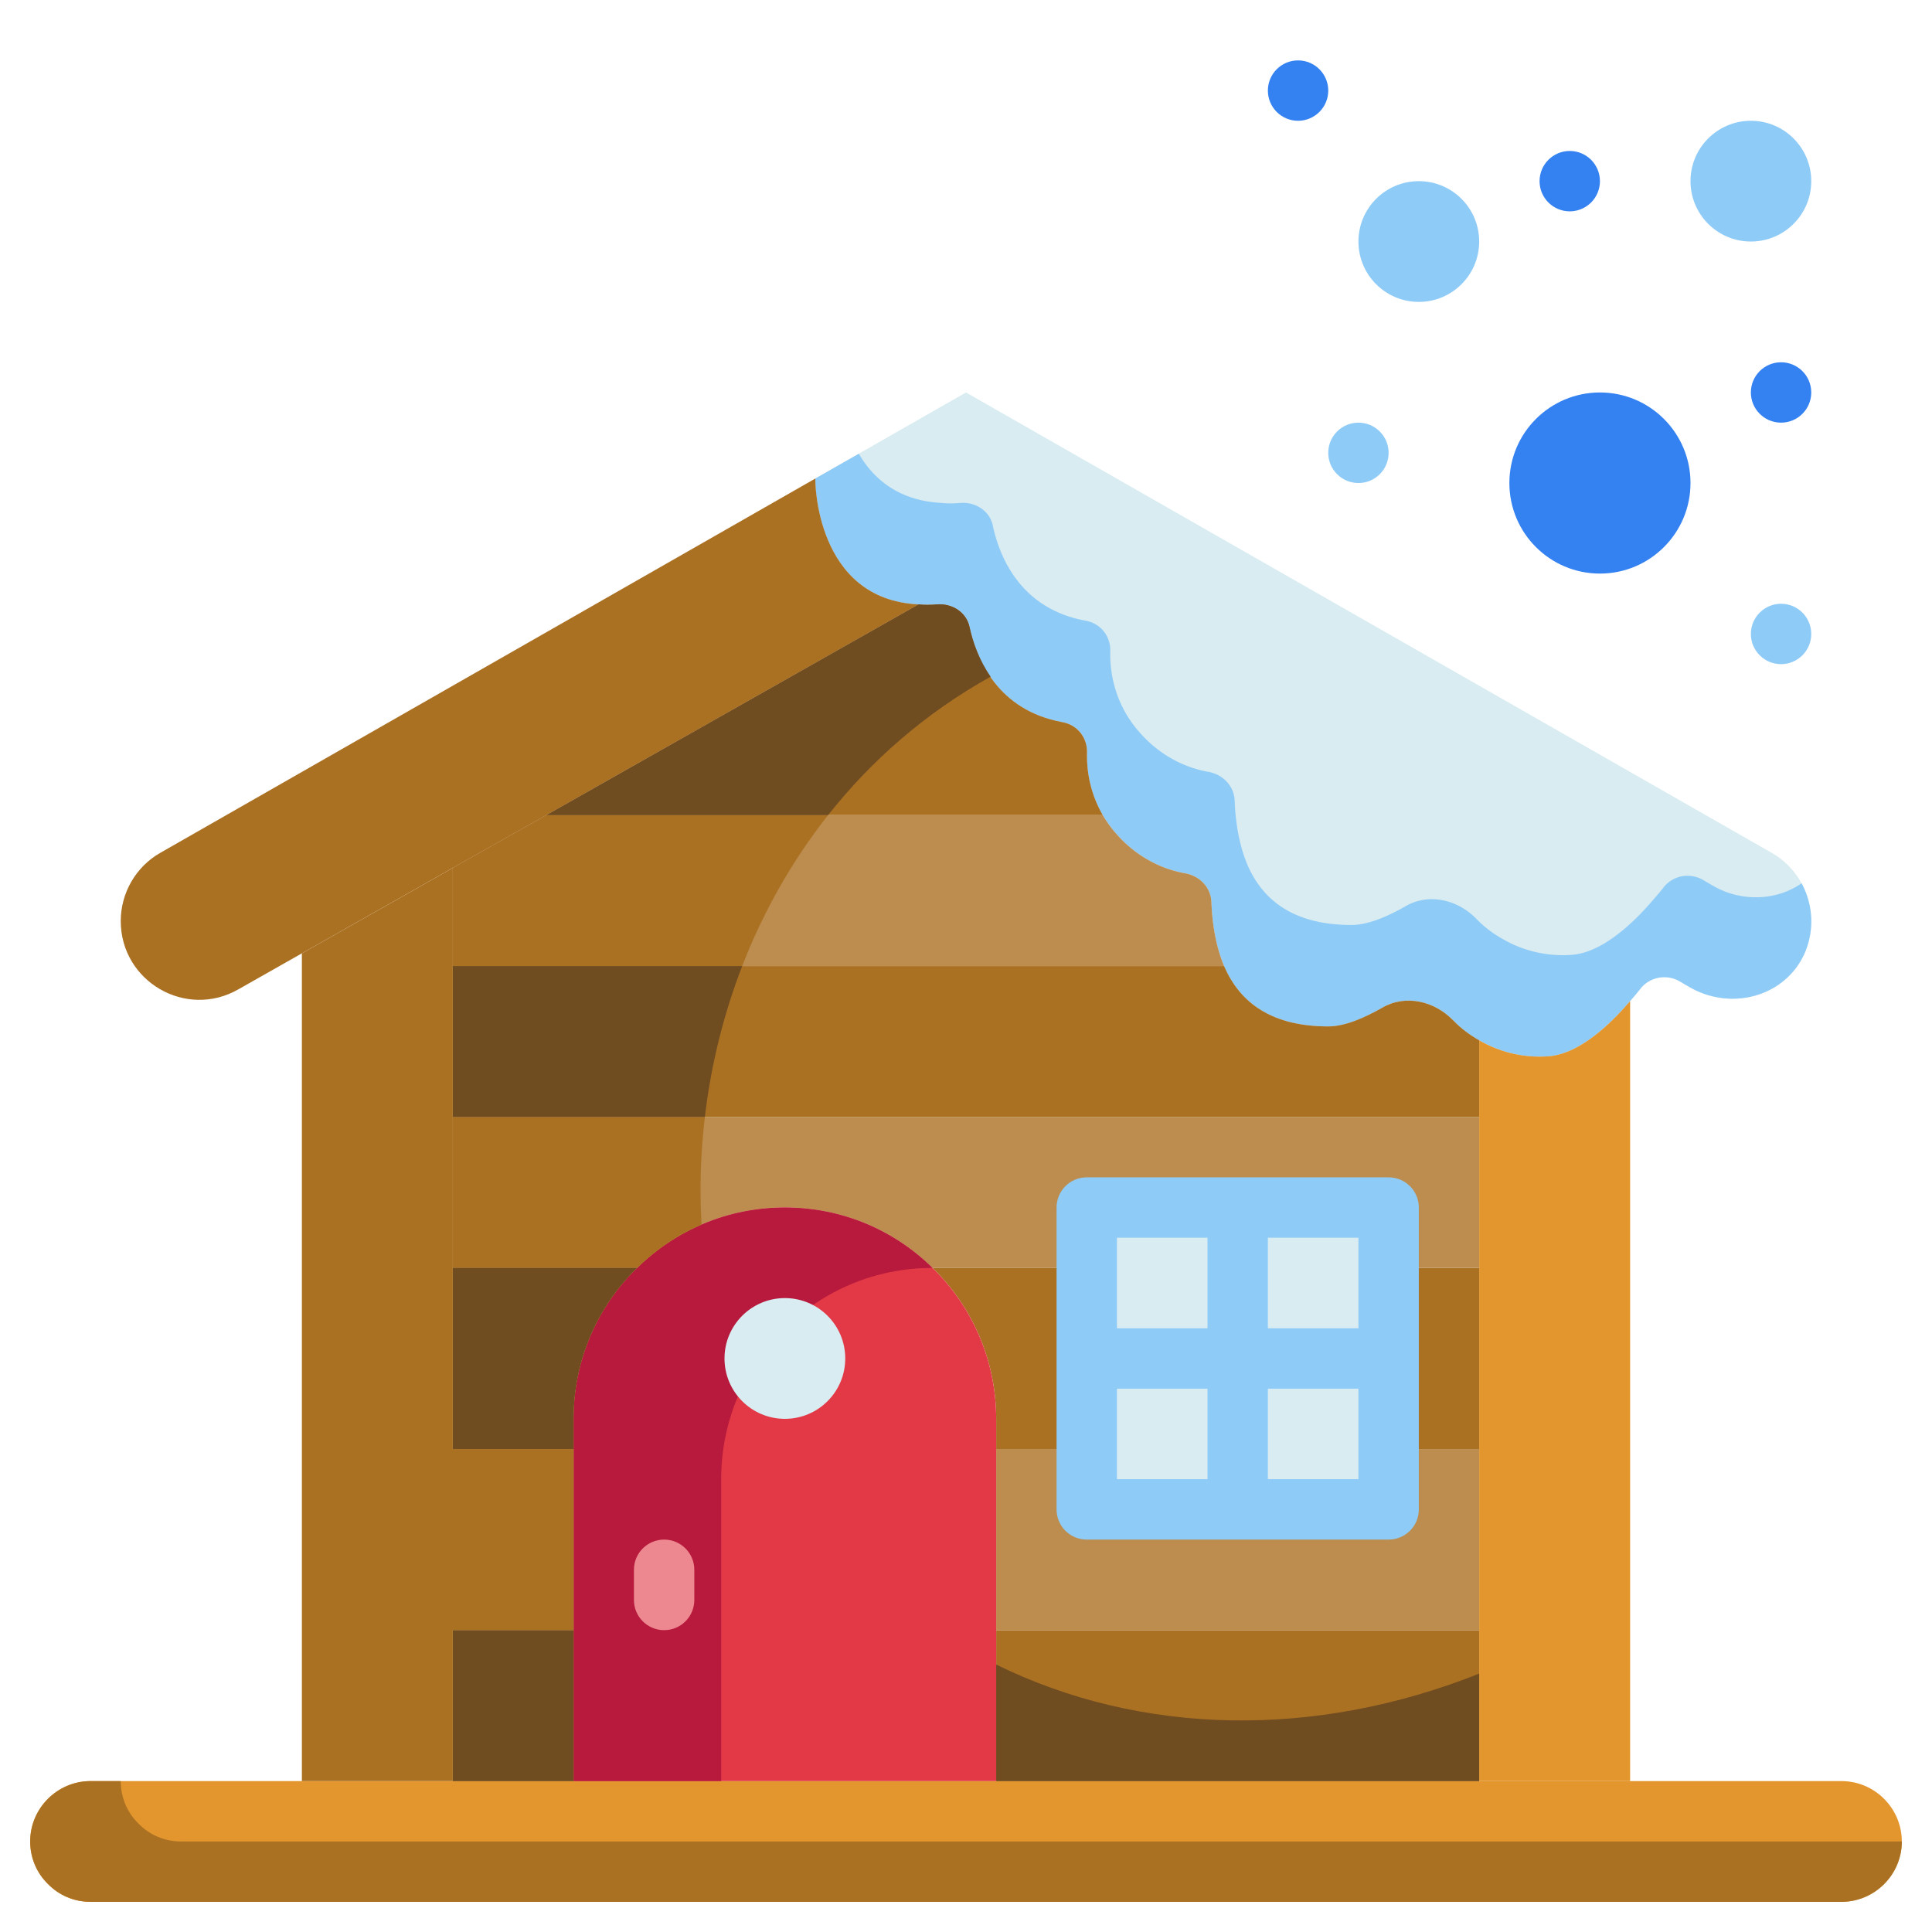 <svg xmlns="http://www.w3.org/2000/svg" width="512" height="512" id="cabin"><path fill="#E4962E" d="M488 472.007c8.8 0 16 7.2 16 16s-7.2 16-16 16H24c-4.4 0-8.4-1.76-11.28-4.72-2.96-2.88-4.72-6.88-4.72-11.28 0-8.8 7.2-16 16-16h464z"></path><path fill="#AB7123" d="M504 488.007c0 8.8-7.2 16-16 16H24c-4.4 0-8.4-1.76-11.28-4.72-2.96-2.88-4.72-6.88-4.72-11.28 0-8.8 7.2-16 16-16h8c0 4.4 1.76 8.4 4.72 11.28 2.88 2.96 6.88 4.72 11.28 4.72h456z"></path><path fill="#D8ECF1" d="M469.52 226.007c8.8 5.04 13.04 16.08 8.88 26.24-4.96 11.76-19.36 15.76-30.48 9.44l-2.88-1.68c-3.44-1.92-7.76-1.12-10.24 1.92-.8 1.04-1.76 2.16-2.8 3.36-5.52 6.48-13.68 14.08-21.68 14.64-6.64.48-12.96-1.12-18.32-4.24-2.56-1.44-4.88-3.2-6.88-5.28-4.96-5.12-12.64-6.96-18.8-3.36-4.64 2.64-9.84 4.96-14.32 4.96-14.56 0-23.28-5.92-27.6-16-2-4.8-3.12-10.48-3.36-16.96-.16-3.84-3.04-6.88-6.88-7.6-6.88-1.2-13.36-4.8-18.32-10.48a31.38 31.38 0 0 1-3.6-4.96c-2.96-5.12-4.32-10.88-4.16-16.56.08-4-2.56-7.36-6.56-8.08-17.04-3.12-22.72-16.56-24.56-25.12-.8-4-4.64-6.4-8.64-6.08-1.76.16-3.36.16-4.88 0-27.44-1.28-27.44-32.96-27.36-33.36l39.92-22.8 213.52 122z"></path><path fill="#8FCBF7" d="M478.4 252.247c-4.96 11.76-19.36 15.76-30.48 9.44l-2.88-1.68c-3.44-1.92-7.76-1.12-10.24 1.92-.8 1.04-1.76 2.16-2.8 3.36-5.52 6.48-13.68 14.08-21.68 14.64-6.64.48-12.96-1.12-18.32-4.24-2.56-1.44-4.88-3.2-6.88-5.28-4.96-5.12-12.64-6.96-18.8-3.36-4.64 2.64-9.84 4.96-14.32 4.96-14.56 0-23.28-5.92-27.6-16-2-4.8-3.12-10.48-3.36-16.96-.16-3.84-3.04-6.88-6.88-7.6-6.88-1.2-13.36-4.8-18.32-10.48a31.38 31.38 0 0 1-3.6-4.96c-2.96-5.12-4.32-10.88-4.16-16.56.08-4-2.56-7.36-6.56-8.08-17.04-3.12-22.72-16.56-24.56-25.12-.8-4-4.64-6.4-8.64-6.08-1.76.16-3.36.16-4.88 0-27.44-1.28-27.44-32.96-27.36-33.36l11.52-6.56c3.84 6.64 10.56 12.48 22 13.04 1.52.16 3.12.16 4.88 0 4-.32 7.84 2.08 8.64 6.08 1.84 8.56 7.52 22 24.56 25.12 4 .72 6.64 4.08 6.56 8.08-.16 5.68 1.2 11.44 4.16 16.56a31.38 31.38 0 0 0 3.6 4.96c4.96 5.68 11.44 9.28 18.32 10.48 3.84.72 6.72 3.76 6.88 7.6.24 6.48 1.36 12.16 3.36 16.96 4.32 10.08 13.04 16 27.6 16 4.48 0 9.68-2.32 14.32-4.96 6.16-3.6 13.84-1.76 18.8 3.36 2 2.08 4.32 3.84 6.88 5.28a31.754 31.754 0 0 0 18.32 4.24c8-.56 16.16-8.16 21.68-14.64 1.04-1.2 2-2.32 2.8-3.36 2.48-3.04 6.8-3.84 10.24-1.92l2.88 1.68c7.6 4.32 16.8 3.84 23.36-.72 2.88 5.36 3.52 11.92.96 18.16z"></path><circle cx="464" cy="48.007" r="16" fill="#8FCBF7"></circle><circle cx="424" cy="128.007" r="24" fill="#3482F1"></circle><path fill="#E4962E" d="M432 265.287v206.72h-40v-196.32a31.754 31.754 0 0 0 18.32 4.24c8-.56 16.16-8.16 21.68-14.64z"></path><path fill="#AB7123" d="M264 432.007h128v40H264z"></path><path fill="#BC8D4F" d="M392 384.007v48H264v-48h24v16h80v-16z"></path><path fill="#AB7123" d="M392 336.007v48h-24v-48z"></path><path fill="#BC8D4F" d="M392 296.007v40h-24v-16h-80v16h-40.88c-10.08-9.92-23.84-16-39.12-16s-29.04 6.08-39.12 16H120v-40h272z"></path><path fill="#AB7123" d="M392 275.687v20.32H120v-40h204.4c4.32 10.08 13.04 16 27.6 16 4.48 0 9.68-2.32 14.32-4.96 6.16-3.6 13.84-1.76 18.8 3.36 2 2.08 4.32 3.84 6.88 5.28z"></path><circle cx="376" cy="64.007" r="16" fill="#8FCBF7"></circle><path fill="#D8ECF1" d="M368 384.007v16h-40v-40h40zM368 336.007v24h-40v-40h40zM328 360.007v40h-40v-40zM328 320.007v40h-40v-40z"></path><path fill="#BC8D4F" d="M324.4 256.007H120v-26l24.8-14h147.44a31.38 31.38 0 0 0 3.6 4.96c4.96 5.68 11.44 9.28 18.32 10.48 3.84.72 6.72 3.76 6.88 7.6.24 6.48 1.36 12.16 3.36 16.96z"></path><path fill="#AB7123" d="M292.24 216.007H144.8l98.64-55.84c1.52.16 3.12.16 4.88 0 4-.32 7.84 2.08 8.64 6.08 1.84 8.56 7.52 22 24.56 25.12 4 .72 6.64 4.08 6.56 8.08-.16 5.68 1.2 11.44 4.16 16.56zm-4.24 144v24h-24v-8c0-15.68-6.48-29.92-16.88-40H288v24z"></path><path fill="#E33946" d="M264 432.007v40H152v-96c0-15.52 6.24-29.44 16.4-39.6.16-.16.32-.32.48-.4 10.08-9.92 23.84-16 39.12-16s29.04 6.08 39.12 16c10.4 10.08 16.88 24.32 16.88 40v56z"></path><path fill="#B71A3C" d="M208 320.007c-15.28 0-29.04 6.08-39.12 16-.16.08-.32.24-.48.4-10.16 10.16-16.4 24.08-16.4 39.6v96h39.12v-80c0-15.52 6.24-29.44 16.4-39.6.16-.16.32-.32.48-.4 10.08-9.92 23.84-16 39.12-16-10.08-9.92-23.84-16-39.12-16z"></path><path fill="#AB7123" d="m80 252.647-16.8 9.52c-13.92 8-31.2-2.08-31.2-18.08 0-7.44 4-14.4 10.48-18.08l173.6-99.2c-.08.4-.08 32.08 27.36 33.36l-98.64 55.84-24.8 14-40 22.64z"></path><circle cx="208" cy="360.007" r="16" fill="#D8ECF1"></circle><path fill="#AB7123" d="M168.88 336.007c-.16.08-.32.24-.48.4-10.16 10.16-16.4 24.08-16.4 39.6v8h-32v-48h48.88zM120 432.007h32v40h-32z"></path><path fill="#BC8D4F" d="M120 384.007h32v48h-32z"></path><path fill="#704C21" d="M264 441.123v30.884h128v-28.485c-43.466 17.316-89.512 16.513-128-2.399z"></path><path fill="#AB7123" d="M186.804 296.007H120v40h48.88a55.728 55.728 0 0 1 17.051-11.454c-.566-9.457-.243-19.026.873-28.546z"></path><path fill="#704C21" d="M120 256.007v40h66.804a163.765 163.765 0 0 1 9.892-40H120z"></path><path fill="#AB7123" d="m144.8 216.007-24.8 14v26h76.695c5.522-14.266 13.129-27.796 22.765-40H144.8z"></path><path fill="#704C21" d="M262.516 179.322c-3.05-4.432-4.73-9.234-5.556-13.075-.8-4-4.64-6.4-8.64-6.08-1.76.16-3.36.16-4.88 0l-98.64 55.84h74.661c11.463-14.518 25.835-27.083 43.055-36.685zM168.88 336.007c-.16.08-.32.24-.48.4-10.16 10.16-16.4 24.08-16.4 39.6v8h-32v-48h48.88zM120 432.007h32v40h-32z"></path><path fill="#AB7123" d="M120 384.007h32v48h-32zM120 432.007v40H80v-219.36l40-22.64v154z"></path><path fill="#EE8890" d="M176 408.007c-4.422 0-8 3.578-8 8v8c0 4.422 3.578 8 8 8s8-3.578 8-8v-8c0-4.422-3.578-8-8-8z"></path><circle cx="416" cy="48.007" r="8" fill="#3482F1"></circle><circle cx="360" cy="120.007" r="8" fill="#8FCBF7"></circle><circle cx="344" cy="24.007" r="8" fill="#3482F1"></circle><circle cx="472" cy="168.007" r="8" fill="#8FCBF7"></circle><circle cx="472" cy="104.007" r="8" fill="#3482F1"></circle><path fill="#8FCBF7" d="M368 312.007h-80c-4.422 0-8 3.578-8 8v80c0 4.422 3.578 8 8 8h80c4.422 0 8-3.578 8-8v-80c0-4.422-3.578-8-8-8zm-8 40h-24v-24h24v24zm-40-24v24h-24v-24h24zm-24 40h24v24h-24v-24zm40 24v-24h24v24h-24z"></path></svg>